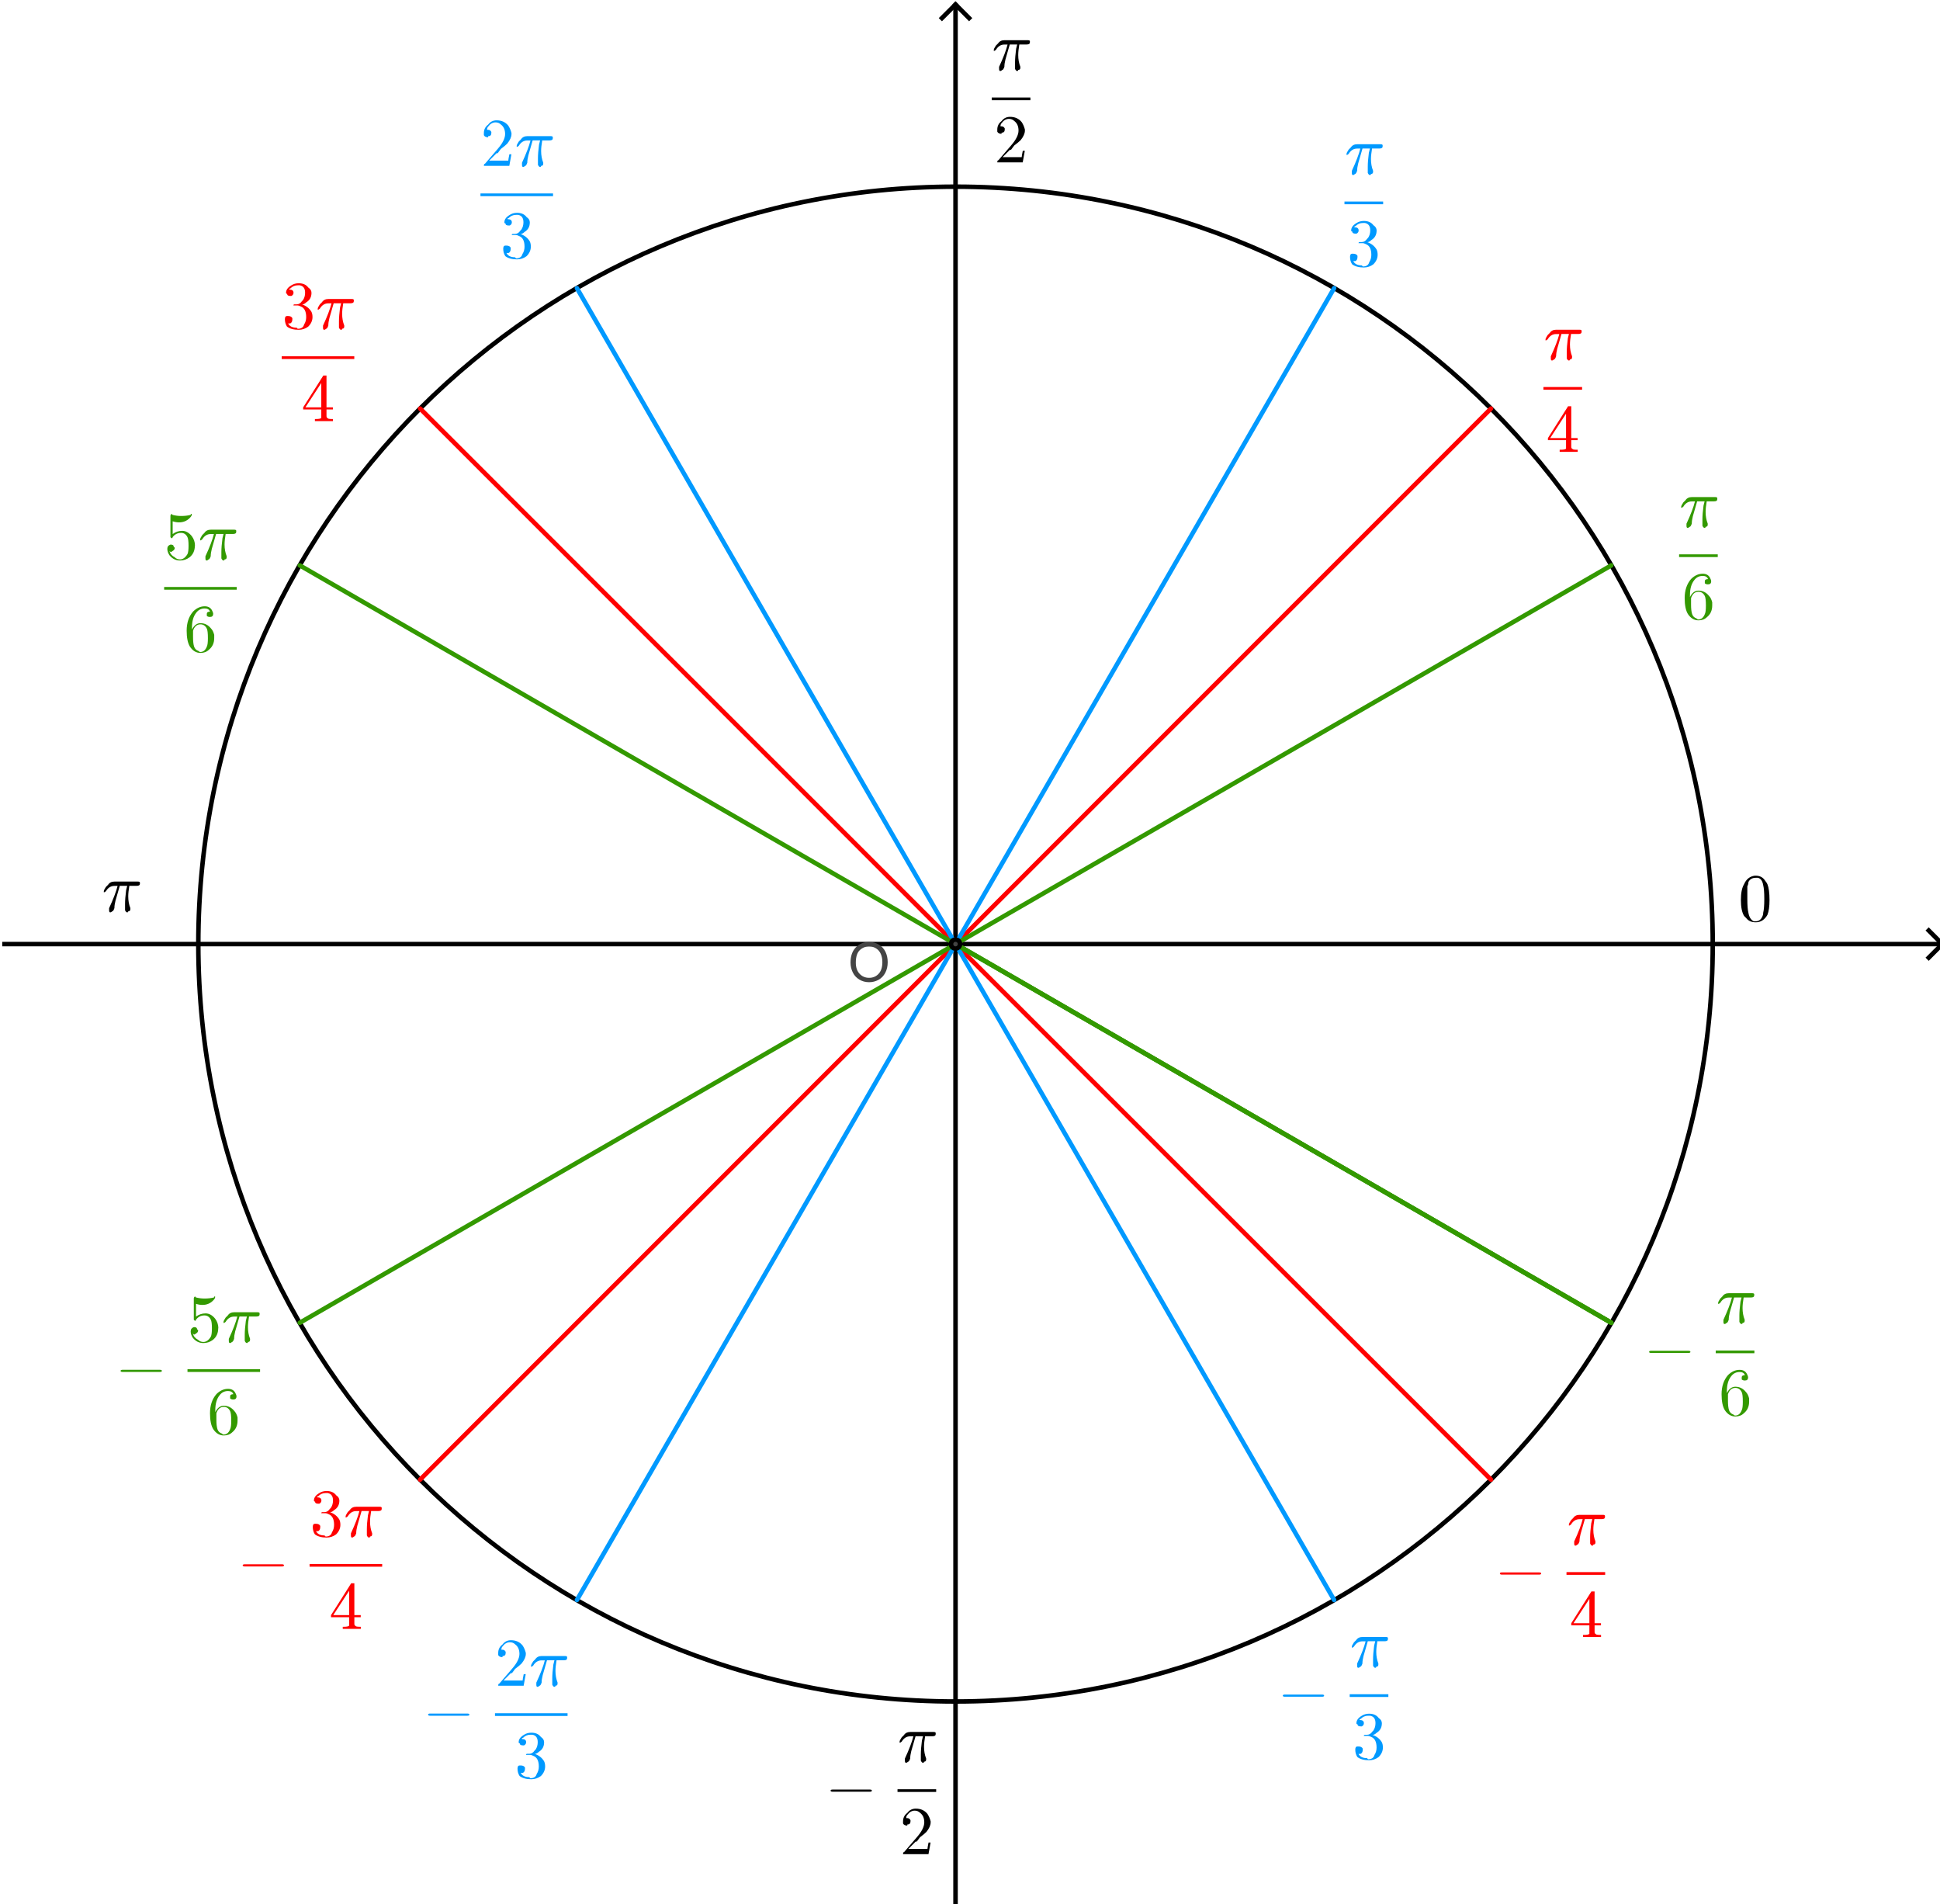 <svg xmlns="http://www.w3.org/2000/svg" width="454.98" height="446.51" viewBox="0 0 428 421" xmlns:xlink="http://www.w3.org/1999/xlink"><defs><path id="j" d="m.266-.375l-.063.219q-.016.063-.016.109-.016.047-.031.047-.016.016-.031.016-.016 0-.016-.031 0-.016 0-.031.094-.203.125-.328h-.047q-.078 0-.125.078-.016.016-.031.016 0 0 0-.016 0-.016.031-.063 0 0 .016-.016 0 0 .016-.016.031-.047.094-.047h.344q.031 0 .031.016 0 .016 0 .016 0 .031-.047.031h-.109q-.016.094-.016.156 0 .094.031.172 0 .016 0 .016 0 .031-.031.031 0 .016-.016.016-.016 0-.031-.031 0-.016 0-.016 0-.047 0-.078 0-.078.016-.203l.016-.063h-.109"/><path id="k" d="m.125-.328q.047-.094.125-.094.094 0 .156.078.031.031.047.094 0 .016 0 .047 0 .109-.078.172-.047.047-.125.047-.094 0-.156-.094-.047-.078-.047-.234 0-.172.094-.281.078-.078.172-.078.078 0 .109.063.016.031.016.047 0 .047-.047.047-.031 0-.047-.016 0-.016 0-.031 0-.031.047-.031-.016-.047-.078-.047-.078 0-.125.063-.063.078-.063.219v.031m.125.328q.063 0 .094-.078.016-.031.016-.125 0-.109-.016-.141-.031-.063-.094-.063-.078 0-.109.094 0 .047 0 .094 0 .094.016.141.016.047.063.063.016.016.031.016" fill="#390"/><path id="l" d="m.031-.172v-.031l.297-.469q.016 0 .031 0 .016 0 .016 0v.016.453h.094v.031h-.094v.094q0 .031.016.031 0 .016.063.016h.016v.031q-.047 0-.141 0-.094 0-.125 0v-.031h.016q.063 0 .078-.016 0-.016 0-.031v-.094h-.266m.266-.031v-.359l-.234.359h.234" fill="#f00"/><path id="m" d="m.297-.359q.094.031.141.109.016.031.016.078 0 .078-.063.141-.063.047-.141.047-.109 0-.172-.047-.031-.047-.031-.109 0-.047.031-.047.016 0 .016 0 .047 0 .063.031 0 .016 0 .016 0 .047-.031.062-.016 0-.031 0 .031.063.125.063.016.016.016.016.078 0 .094-.063.031-.047.031-.109 0-.125-.078-.156-.031-.016-.047-.016h-.047q-.016 0-.016 0 0-.016.016-.016.016 0 .031 0 .047 0 .078-.047l.016-.016q.031-.047.031-.109 0-.094-.078-.109-.016 0-.031 0-.063 0-.109.047-.016 0-.016.016.063 0 .063.047 0 .031-.031.047-.016 0-.016 0-.047 0-.047-.031-.016 0-.016-.016 0-.063.078-.109.047-.031.109-.031.094 0 .141.063.047.031.047.078 0 .094-.078.141-.031.031-.063.031"/><path id="n" d="m.453-.172l-.031.172h-.375q0-.031.016-.031l.188-.219q.109-.125.109-.219 0-.094-.063-.141-.031-.031-.078-.031-.063 0-.109.063-.016.016-.016.047 0 0 .016 0 .031 0 .047.031 0 .016 0 .016 0 .047-.047.047 0 .016 0 .016-.047 0-.063-.031 0-.016 0-.031 0-.078.063-.125.047-.063.125-.063.109 0 .172.078.031.047.047.109 0 0 0 .016 0 .063-.063.141-.031.031-.094.078l-.047.063h-.016l-.109.109h.188q.078 0 .094 0 0-.016.016-.094h.031"/><path id="o" d="m.656-.234h-.547q-.031 0-.031-.016 0-.016.031-.016h.547q.031 0 .031.016 0 .016-.031.016"/><clipPath id="i"><path d="m-25.6-13.578v28.13h28.667v-28.13z"/></clipPath><clipPath id="T"><path d="m-7.264-24.844v28.13h28.666v-28.13z"/></clipPath><clipPath id="V"><path d="m-7.55-26.21v28.13h28.666v-28.13z"/></clipPath><clipPath id="U"><path d="m-7.764-24.844v28.13h28.666v-28.13z"/></clipPath><clipPath id="S"><path d="m-6.2-25.521v28.13h28.667v-28.13z"/></clipPath><clipPath id="N"><path d="m-3.02-21.14v28.13h28.667v-28.13z"/></clipPath><clipPath id="R"><path d="m-4.816-24.01v28.13h28.667v-28.13z"/></clipPath><clipPath id="O"><path d="m-3.467-23.321v28.13h28.667v-28.13z"/></clipPath><clipPath id="Q"><path d="m-5.03-22.644v28.13h28.667v-28.13z"/></clipPath><clipPath id="P"><path d="m-4.531-22.644v28.13h28.667v-28.13z"/></clipPath><clipPath id="W"><path d="m-12.133-26.64v28.13h28.666v-28.13z"/></clipPath><clipPath id="e"><path d="m-23.1-24.13v28.13h28.666v-28.13z"/></clipPath><clipPath id="X"><path d="m-13.198-25.964v28.13h28.667v-28.13z"/></clipPath><clipPath id="f"><path d="m-24.2-20.17v28.13h28.667v-28.13z"/></clipPath><clipPath id="h"><path d="m-25.299-20.86v28.13h28.666v-28.13z"/></clipPath><clipPath id="g"><path d="m-25.26-19.497v28.13h28.666v-28.13z"/></clipPath><clipPath id="d"><path d="m-23.06-22.764v28.13h28.666v-28.13z"/></clipPath><clipPath id="Y"><path d="m-13.233-27.326v28.13h28.667v-28.13z"/></clipPath><clipPath id="c"><path d="m-22-23.44v28.13h28.667v-28.13z"/></clipPath><clipPath id="Z"><path d="m-18.8-25.24v28.13h28.667v-28.13z"/></clipPath><clipPath id="b"><path d="m-19.899-25.926v28.13h28.666v-28.13z"/></clipPath><clipPath id="a"><path d="m-19.864-24.564v28.13h28.666v-28.13z"/></clipPath><clipPath id="M"><path d="m-3.231-19.778v28.13h28.667v-28.13z"/></clipPath><clipPath id="L"><path d="m-2.731-19.778v28.13h28.667v-28.13z"/></clipPath><clipPath id="6"><path d="m-19.787-2.564v28.13h28.667v-28.13z"/></clipPath><clipPath id="8"><path d="m-14.587-1.031v28.13h28.667v-28.13z"/></clipPath><clipPath id="7"><path d="m-19.822-3.926v28.13h28.667v-28.13z"/></clipPath><clipPath id="5"><path d="m-22.755-6.66v28.13h28.667v-28.13z"/></clipPath><clipPath id="0"><path d="m0 0v422h430v-422z"/></clipPath><clipPath id="4"><path d="m-22.72-5.297v28.13h28.667v-28.13z"/></clipPath><clipPath id="1"><path d="m-24.72-7.764v28.13h28.667v-28.13z"/></clipPath><clipPath id="3"><path d="m-24.755-9.126v28.13h28.667v-28.13z"/></clipPath><clipPath id="2"><path d="m0 0v28.13h28.667v-28.13z"/></clipPath><clipPath id="9"><path d="m-14.622-2.393v28.13h28.667v-28.13z"/></clipPath><clipPath id="H"><path d="m-2.887-8.244v28.13h28.667v-28.13z"/></clipPath><clipPath id="A"><path d="m-7.05-2.444v28.13h28.666v-28.13z"/></clipPath><clipPath id="I"><path d="m-2.672-9.607v28.13h28.667v-28.13z"/></clipPath><clipPath id="K"><path d="m-1.667-20.454v28.13h28.667v-28.13z"/></clipPath><clipPath id="J"><path d="m-1.467-13.431v28.13h28.667v-28.13z"/></clipPath><clipPath id="G"><path d="m-2.387-8.244v28.13h28.667v-28.13z"/></clipPath><clipPath id="B"><path d="m-7.553-2.444v28.13h28.666v-28.13z"/></clipPath><clipPath id="F"><path d="m-4.405-6.207v28.13h28.667v-28.13z"/></clipPath><clipPath id="C"><path d="m-7.338-3.807v28.13h28.666v-28.13z"/></clipPath><clipPath id="E"><path d="m-4.62-4.844v28.13h28.667v-28.13z"/></clipPath><clipPath id="D"><path d="m-4.12-4.844v28.13h28.667v-28.13z"/></clipPath></defs><g stroke-miterlimit="10" stroke-linecap="square"><g clip-path="url(#0)"><path d="m210.8 2v420" stroke-linecap="butt" fill="none" stroke="#000"/></g><g clip-path="url(#0)"><path d="m210.8 1l-3 3" stroke-linecap="butt" fill="none" stroke="#000"/></g><g clip-path="url(#0)"><path d="m210.8 1l3 3" stroke-linecap="butt" fill="none" stroke="#000"/></g><g clip-path="url(#0)"><path d="m0 208.71h428" stroke-linecap="butt" fill="none" stroke="#000"/></g><g clip-path="url(#0)"><path d="m429 208.71l-3-3" stroke-linecap="butt" fill="none" stroke="#000"/></g><g clip-path="url(#0)"><path d="m429 208.71l-3 3" stroke-linecap="butt" fill="none" stroke="#000"/></g><g><g clip-path="url(#0)"><path d="m378.24 208.71c0 92.48-74.97 167.44-167.44 167.44-92.48 0-167.44-74.96-167.44-167.44 0-92.47 74.961-167.44 167.44-167.44 92.47 0 167.44 74.965 167.44 167.44z" stroke-linejoin="round" stroke-linecap="round" fill="none" stroke="#000"/></g><g clip-path="url(#0)"><path d="m92.4 327.11l236.8-236.79" stroke-linejoin="round" stroke-linecap="round" fill="none" stroke="#f00"/></g><g clip-path="url(#0)"><path d="m92.4 90.32l236.8 236.79" stroke-linejoin="round" stroke-linecap="round" fill="none" stroke="#f00"/></g><g clip-path="url(#0)"><path d="m294.52 63.707l-167.44 290.01" stroke-linejoin="round" stroke-linecap="round" fill="none" stroke="#09f"/></g><g clip-path="url(#0)"><path d="m127.08 63.707l167.44 290.01" stroke-linejoin="round" stroke-linecap="round" fill="none" stroke="#09f"/></g><g clip-path="url(#0)"><path d="m65.792 292.43l290.02-167.44" stroke-linejoin="round" stroke-linecap="round" fill="none" stroke="#390"/></g><g clip-path="url(#0)"><path d="m65.792 124.99l290.02 167.44" stroke-linejoin="round" stroke-linecap="round" fill="none" stroke="#390"/></g><g clip-path="url(#0)"><path d="m210.8 208.71l145.01 83.72" stroke-linejoin="round" stroke-linecap="round" fill="none" stroke="#390" id="p"/></g><g clip-path="url(#0)"><use xlink:href="#p"/></g><g clip-path="url(#0)"><path d="m211.8 208.71c0 .56-.45 1-1 1-.55 0-1-.44-1-1 0-.55.45-1 1-1 .55 0 1 .45 1 1" fill="#444"/></g><g clip-path="url(#0)"><path d="m211.8 208.71c0 .56-.45 1-1 1-.55 0-1-.44-1-1 0-.55.45-1 1-1 .55 0 1 .45 1 1z" stroke-linejoin="round" stroke-linecap="round" fill="none" stroke="#000"/></g><g clip-path="url(#0)"><path d="m187.58 212.81q0-2.14 1.15-3.35 1.15-1.21 2.96-1.21 1.2 0 2.15.57.96.57 1.46 1.59.5 1.01.5 2.31 0 1.3-.53 2.33-.54 1.03-1.5 1.56-.96.53-2.08.53-1.22 0-2.17-.59-.96-.58-1.45-1.59-.49-1.01-.49-2.15m1.17.02q0 1.56.84 2.45.83.89 2.1.89 1.28 0 2.11-.9.82-.89.82-2.57 0-1.04-.35-1.82-.35-.79-1.04-1.22-.68-.43-1.53-.43-1.2 0-2.08.83-.87.83-.87 2.77" fill="#444"/></g><g clip-path="url(#1)" transform="matrix(15 0 0 15 370.8 116.46)"><use fill="#390" xlink:href="#j"/></g><g clip-path="url(#2)" transform="scale(15)"><path d="m24.72 8.17h.57v.04h-.57v-.04" fill="#390"/></g><g clip-path="url(#3)" transform="matrix(15 0 0 15 371.33 136.9)"><use xlink:href="#k"/></g><g clip-path="url(#4)" transform="matrix(15 0 0 15 340.8 79.46)"><use fill="#f00" xlink:href="#j"/></g><g clip-path="url(#2)" transform="scale(15)"><path d="m22.72 5.704h.57v.04h-.57v-.04" fill="#f00"/></g><g clip-path="url(#5)" transform="matrix(15 0 0 15 341.33 99.89)"><use xlink:href="#l"/></g><g clip-path="url(#6)" transform="matrix(15 0 0 15 296.8 38.458)"><use fill="#09f" xlink:href="#j"/></g><g clip-path="url(#2)" transform="scale(15)"><path d="m19.787 2.97h.57v.04h-.57v-.04" fill="#09f"/></g><g clip-path="url(#7)" transform="matrix(15 0 0 15 297.33 58.895)"><use fill="#09f" xlink:href="#m"/></g><g clip-path="url(#8)" transform="matrix(15 0 0 15 218.8 15.458)"><use xlink:href="#j"/></g><g clip-path="url(#2)" transform="scale(15)"><path d="m14.587 1.437h.57v.04h-.57v-.04"/></g><g clip-path="url(#9)" transform="matrix(15 0 0 15 219.33 35.895)"><use xlink:href="#n"/></g><g clip-path="url(#A)" transform="matrix(15 0 0 15 105.8 36.667)"><use fill="#09f" xlink:href="#n"/></g><g clip-path="url(#B)" transform="matrix(15 0 0 15 113.3 36.667)"><use fill="#09f" xlink:href="#j"/></g><g clip-path="url(#2)" transform="scale(15)"><path d="m7.05 2.851h1.07v.04h-1.07v-.04" fill="#09f"/></g><g clip-path="url(#C)" transform="matrix(15 0 0 15 110.08 57.1)"><use fill="#09f" xlink:href="#m"/></g><g clip-path="url(#D)" transform="matrix(15 0 0 15 61.8 72.67)"><use fill="#f00" xlink:href="#m"/></g><g clip-path="url(#E)" transform="matrix(15 0 0 15 69.3 72.67)"><use fill="#f00" xlink:href="#j"/></g><g clip-path="url(#2)" transform="scale(15)"><path d="m4.12 5.251h1.07v.04h-1.07v-.04" fill="#f00"/></g><g clip-path="url(#F)" transform="matrix(15 0 0 15 66.08 93.1)"><use xlink:href="#l"/></g><g clip-path="url(#G)" transform="matrix(15 0 0 15 35.8 123.67)"><path d="m.453-.203q0 .109-.078.172-.063.047-.141.047-.094 0-.156-.078-.031-.047-.031-.094 0-.047.047-.063.047 0 .047.031.016.016.016.016 0 .031-.031.047-.016.016-.031.016 0 0-.016-.016.016.063.078.094.031.031.078.031.062 0 .109-.078.016-.031.016-.125 0-.094-.016-.125-.031-.063-.094-.063-.078 0-.125.063 0 .016-.016.016 0 0-.016-.016v-.016-.297q0-.016.016-.031 0 0 .016.016.063.016.125.016.078 0 .141-.016 0-.016.016-.016 0 0 0 .016 0 .016-.031.047-.063.063-.156.063-.047 0-.094-.016v.188q.063-.047.141-.047.078 0 .141.078.047.063.047.141" fill="#390" id="q"/></g><g clip-path="url(#H)" transform="matrix(15 0 0 15 43.3 123.67)"><use fill="#390" xlink:href="#j"/></g><g clip-path="url(#2)" transform="scale(15)"><path d="m2.387 8.651h1.07v.04h-1.07v-.04" fill="#390"/></g><g clip-path="url(#I)" transform="matrix(15 0 0 15 40.08 144.1)"><use xlink:href="#k"/></g><g clip-path="url(#J)" transform="matrix(15 0 0 15 22 201.46)"><use xlink:href="#j"/></g><g clip-path="url(#K)" transform="matrix(15 0 0 15 25 306.81)"><use fill="#390" xlink:href="#o"/></g><g clip-path="url(#L)" transform="matrix(15 0 0 15 40.967 296.67)"><use xlink:href="#q"/></g><g clip-path="url(#M)" transform="matrix(15 0 0 15 48.47 296.67)"><use fill="#390" xlink:href="#j"/></g><g clip-path="url(#2)" transform="scale(15)"><path d="m2.731 20.18h1.07v.04h-1.07v-.04" fill="#390"/></g><g clip-path="url(#N)" transform="matrix(15 0 0 15 45.24 317.1)"><use xlink:href="#k"/></g><g clip-path="url(#O)" transform="matrix(15 0 0 15 52 349.81)"><use fill="#f00" xlink:href="#o"/></g><g clip-path="url(#P)" transform="matrix(15 0 0 15 67.967 339.67)"><use fill="#f00" xlink:href="#m"/></g><g clip-path="url(#Q)" transform="matrix(15 0 0 15 75.47 339.67)"><use fill="#f00" xlink:href="#j"/></g><g clip-path="url(#2)" transform="scale(15)"><path d="m4.531 23.05h1.07v.04h-1.07v-.04" fill="#f00"/></g><g clip-path="url(#R)" transform="matrix(15 0 0 15 72.24 360.1)"><use xlink:href="#l"/></g><g clip-path="url(#S)" transform="matrix(15 0 0 15 93 382.81)"><use fill="#09f" xlink:href="#o"/></g><g clip-path="url(#T)" transform="matrix(15 0 0 15 108.97 372.67)"><use fill="#09f" xlink:href="#n"/></g><g clip-path="url(#U)" transform="matrix(15 0 0 15 116.47 372.67)"><use fill="#09f" xlink:href="#j"/></g><g clip-path="url(#2)" transform="scale(15)"><path d="m7.264 25.25h1.07v.04h-1.07v-.04" fill="#09f"/></g><g clip-path="url(#V)" transform="matrix(15 0 0 15 113.24 393.1)"><use fill="#09f" xlink:href="#m"/></g><g clip-path="url(#W)" transform="matrix(15 0 0 15 182 399.61)"><use xlink:href="#o"/></g><g clip-path="url(#X)" transform="matrix(15 0 0 15 197.97 389.46)"><use xlink:href="#j"/></g><g clip-path="url(#2)" transform="scale(15)"><path d="m13.198 26.37h.57v.04h-.57v-.04"/></g><g clip-path="url(#Y)" transform="matrix(15 0 0 15 198.49 409.9)"><use xlink:href="#n"/></g><g clip-path="url(#Z)" transform="matrix(15 0 0 15 282 378.61)"><use fill="#09f" xlink:href="#o"/></g><g clip-path="url(#a)" transform="matrix(15 0 0 15 297.97 368.46)"><use fill="#09f" xlink:href="#j"/></g><g clip-path="url(#2)" transform="scale(15)"><path d="m19.864 24.97h.57v.04h-.57v-.04" fill="#09f"/></g><g clip-path="url(#b)" transform="matrix(15 0 0 15 298.49 388.9)"><use fill="#09f" xlink:href="#m"/></g><g clip-path="url(#c)" transform="matrix(15 0 0 15 330 351.61)"><use fill="#f00" xlink:href="#o"/></g><g clip-path="url(#d)" transform="matrix(15 0 0 15 345.97 341.46)"><use fill="#f00" xlink:href="#j"/></g><g clip-path="url(#2)" transform="scale(15)"><path d="m23.06 23.17h.57v.04h-.57v-.04" fill="#f00"/></g><g clip-path="url(#e)" transform="matrix(15 0 0 15 346.49 361.9)"><use xlink:href="#l"/></g><g clip-path="url(#f)" transform="matrix(15 0 0 15 363 302.61)"><use fill="#390" xlink:href="#o"/></g><g clip-path="url(#g)" transform="matrix(15 0 0 15 378.97 292.46)"><use fill="#390" xlink:href="#j"/></g><g clip-path="url(#2)" transform="scale(15)"><path d="m25.26 19.904h.57v.04h-.57v-.04" fill="#390"/></g><g clip-path="url(#h)" transform="matrix(15 0 0 15 379.49 312.9)"><use xlink:href="#k"/></g><g clip-path="url(#i)" transform="matrix(15 0 0 15 384 203.67)"><path d="m.453-.313q0 .141-.031.219-.063.109-.172.109-.094 0-.141-.063-.016-.016-.031-.031-.047-.078-.047-.234 0-.156.047-.234.047-.109.156-.125h.016q.094 0 .141.078.016.016.031.047.031.078.031.234m-.203.313q.063 0 .094-.063.016-.031.016-.063.016-.063.016-.203 0-.141-.016-.203-.016-.094-.078-.109-.016 0-.031 0-.078 0-.109.063 0 .031-.016.063 0 .047 0 .187 0 .141.016.203.016.094.078.125.016 0 .031 0"/></g></g></g></svg>
